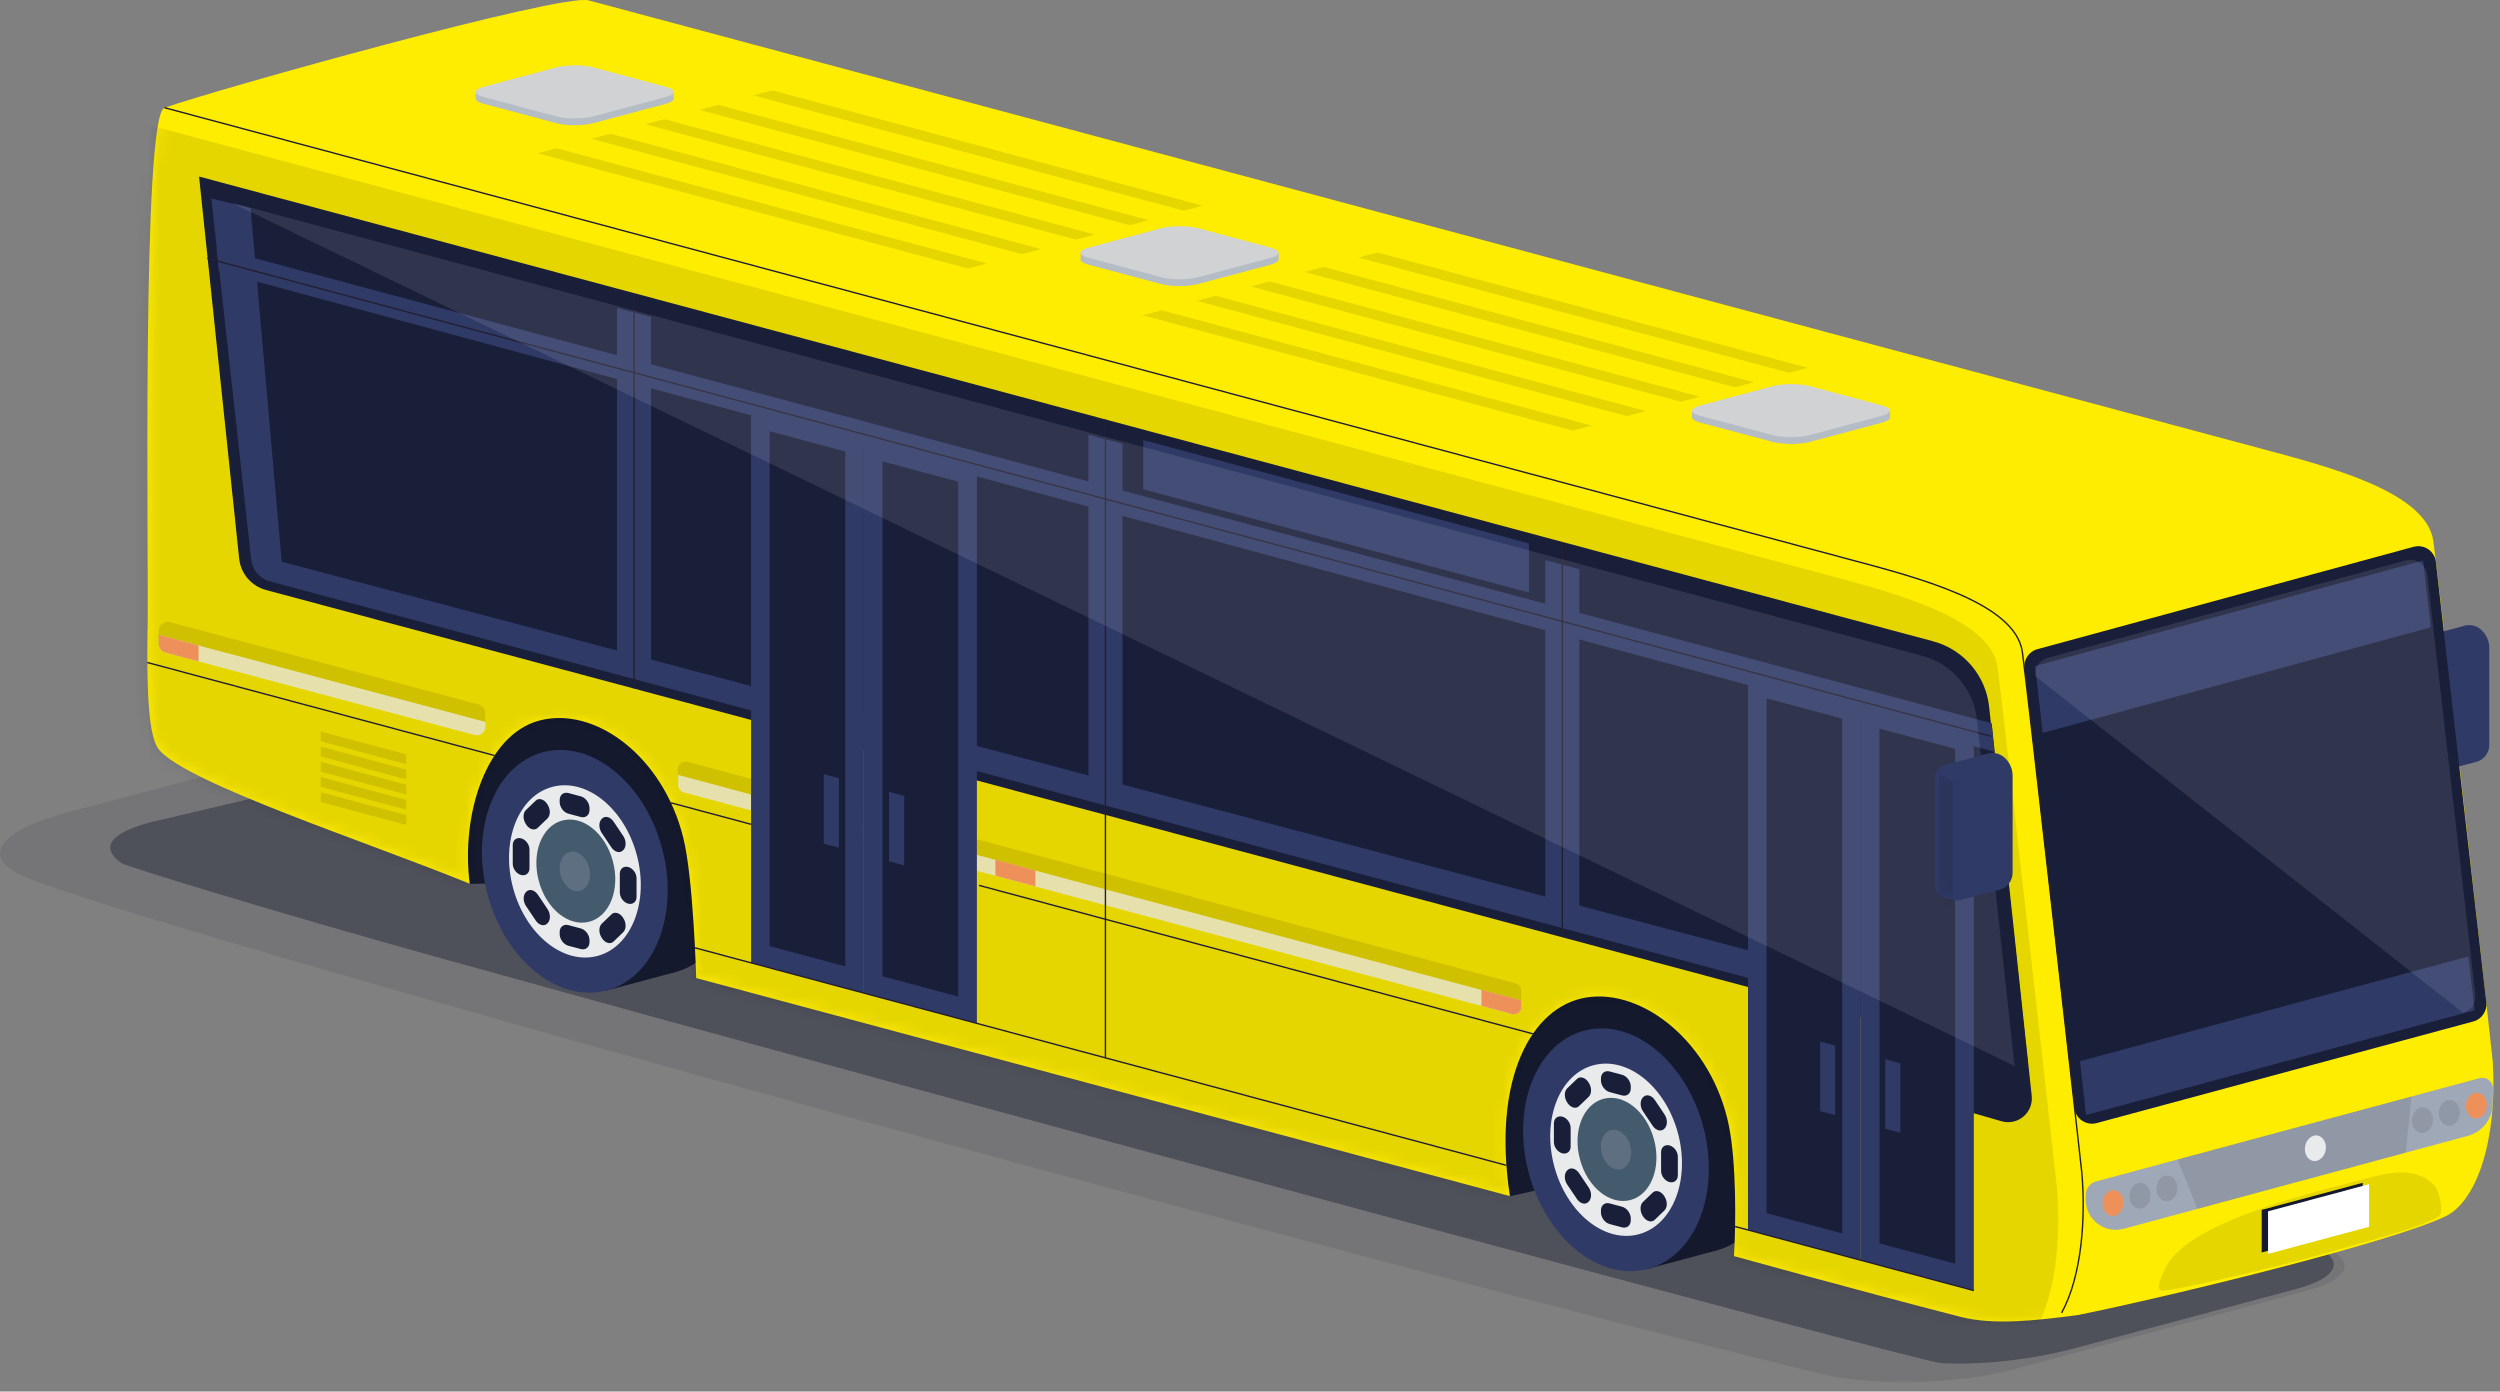 <svg width="212" height="118" viewBox="0 0 212 118" fill="none" xmlns="http://www.w3.org/2000/svg">
<rect x="0" y="0" width="212" height="118" fill="#808080" stroke="none"/>
<g clip-path="url(#clip0_516_5389)">
<g style="mix-blend-mode:multiply" opacity="0.1">
<path d="M26.55 63.4C30.81 62.26 107.3 81.61 111.57 82.76L195.64 105.29C199.9 106.43 199.9 108.3 195.64 109.45L170.46 116.2C166.2 117.34 159.17 117.53 154.85 116.61C115.98 107.16 15.23 79.46 2.62 74.58C-2.83 72.47 1.25 70.08 5.51 68.94L26.54 63.4H26.55Z" fill="#14192E"/>
</g>
<g style="mix-blend-mode:multiply" opacity="0.4">
<path d="M32.03 65.21C36.29 64.07 43.27 64.24 47.54 65.38L194.71 105.15C198.97 106.29 198.97 108.16 194.71 109.31L175.87 114.35C171.61 115.49 167.06 115.76 164.58 115.59C162.75 115.47 81.27 93.45 37.79 81.37C22.56 77.14 10.68 73.45 10.33 73.21C8.96 72.28 8.45 70.89 12.71 69.74L32.03 65.2V65.21Z" fill="#14192E"/>
</g>
<path d="M150.3 93.94C151.79 99.52 149.7 104.92 145.61 106.02C141.53 107.11 137.01 103.48 135.51 97.9C134.02 92.32 136.11 86.92 140.2 85.82C144.28 84.73 148.8 88.36 150.3 93.94Z" fill="#14192E"/>
<path d="M140.208 85.824L134.18 87.439L139.592 107.636L145.62 106.021L140.208 85.824Z" fill="#14192E"/>
<path d="M62 70.34C63.49 75.92 61.4 81.32 57.31 82.42C53.23 83.51 48.71 79.88 47.21 74.3C45.72 68.72 47.81 63.32 51.9 62.22C55.98 61.13 60.5 64.76 62 70.34Z" fill="#14192E"/>
<path d="M51.906 62.222L45.878 63.837L51.29 84.034L57.318 82.419L51.906 62.222Z" fill="#14192E"/>
<path d="M39.83 74.95L56.28 74.69L120.74 90.9L128.04 101.44L144.63 97.76L143.02 83.88L34.46 54.66L35.16 67.22L39.83 74.95Z" fill="#14192E"/>
<path d="M12.52 53.42C12.61 47.48 12 9.78 13.95 9.14C18.47 7.55 47.59 -0.58 49.91 0.03C52.23 0.65 172.31 32.84 191.73 38.04C197.45 39.57 205.78 41.7 206.35 45.9C206.85 49.54 211.36 89.5 211.39 90.05C211.79 96.94 209.92 101.92 207.39 103.14C202.76 105.37 184.01 109.94 176.18 111.52C172.47 112.01 169.03 112.38 166.25 111.67C157.84 109.51 147.04 106.52 147.04 106.52C147.22 103.7 147.23 98.56 146.62 95.51C145.22 88.49 139.35 83.79 134.5 84.59C129.88 85.35 126.51 91.44 128.04 101.43L59.04 82.94C59.04 82.94 58.8 74.46 57.94 71.03C56.22 64.1 50.42 59.84 45.71 61.11C41.27 62.3 39.07 69 39.83 74.94C31.08 71.37 15.95 66.46 13.5 63.59C12.61 62.55 12.43 58.8 12.51 53.41L12.52 53.42Z" fill="#FFED00"/>
<path opacity="0.1" d="M57.49 65.73L129 84.87V84.02C129 83.72 128.8 83.46 128.51 83.39L58.31 64.6C57.89 64.49 57.48 64.8 57.48 65.23V65.73H57.49Z" fill="#010101"/>
<path opacity="0.75" d="M57.99 67.2L128.19 85.99C128.61 86.1 129.02 85.79 129.02 85.36V84.86L57.51 65.72V66.57C57.51 66.87 57.71 67.13 58 67.2H57.99Z" fill="white"/>
<path opacity="0.1" d="M13.46 53.86L41.15 61.24V60.46C41.15 60.12 40.92 59.83 40.59 59.74L14.42 52.76C13.93 52.63 13.45 53 13.45 53.51V53.86H13.46Z" fill="#010101"/>
<path opacity="0.75" d="M14.05 55.35L40.25 62.33C40.71 62.45 41.17 62.1 41.17 61.62V61.22L13.47 53.84V54.6C13.47 54.95 13.71 55.26 14.05 55.35Z" fill="white"/>
<mask id="mask0_516_5389" style="mask-type:luminance" maskUnits="userSpaceOnUse" x="12" y="-1" width="200" height="114">
<path d="M12.52 53.42C12.61 48.25 12 9.78 13.95 9.14C18.47 7.55 47.59 -0.58 49.91 0.03C52.23 0.65 172.31 32.84 191.73 38.04C197.45 39.57 205.78 41.7 206.35 45.9C206.85 49.54 211.36 89.5 211.39 90.05C211.79 96.94 209.92 101.92 207.39 103.14C202.76 105.37 184.01 109.94 176.18 111.52C172.47 112.01 169.03 112.38 166.25 111.67C157.84 109.51 147.04 106.52 147.04 106.52C147.22 103.7 147.23 98.56 146.62 95.51C145.22 88.49 139.35 83.79 134.5 84.59C129.88 85.35 126.51 91.44 128.04 101.43L59.04 82.94C59.04 82.94 58.8 74.46 57.94 71.03C56.22 64.1 50.42 59.84 45.71 61.11C41.27 62.3 39.07 69 39.83 74.94C31.08 71.37 15.95 66.46 13.5 63.59C12.61 62.55 12.42 58.8 12.51 53.41L12.52 53.42Z" fill="white"/>
</mask>
<g mask="url(#mask0_516_5389)">
<path opacity="0.1" d="M172.71 112.6C174.48 109.38 174.74 104.36 174.43 100.72C174.38 100.18 169.89 60.21 169.39 56.57C168.81 52.37 160.48 50.24 154.77 48.71C135.35 43.51 14.15 11 11.83 10.39L3.67 60.4L16.32 76.82L165.78 115.76L172.71 112.6Z" fill="#010101"/>
</g>
<path d="M208.96 53.07L205.28 54.06C204.82 54.18 204.5 54.6 204.5 55.07V64.26C204.5 64.79 204.88 65.25 205.4 65.35L206.13 65.49C206.32 65.53 206.52 65.52 206.71 65.47L209.98 64.61C210.63 64.44 211.09 63.85 211.09 63.17V54.93C211.09 54.33 210.82 53.76 210.36 53.37C209.97 53.04 209.45 52.93 208.96 53.06V53.07Z" fill="#303A66"/>
<mask id="mask1_516_5389" style="mask-type:luminance" maskUnits="userSpaceOnUse" x="204" y="53" width="8" height="13">
<path d="M208.96 53.07L205.28 54.06C204.82 54.18 204.5 54.6 204.5 55.07V64.26C204.5 64.79 204.88 65.25 205.4 65.35L206.13 65.49C206.32 65.53 206.52 65.52 206.71 65.47L209.98 64.61C210.63 64.44 211.09 63.85 211.09 63.17V54.93C211.09 54.33 210.82 53.76 210.36 53.37C209.97 53.04 209.45 52.93 208.96 53.06V53.07Z" fill="white"/>
</mask>
<g mask="url(#mask1_516_5389)">
<path opacity="0.1" d="M204.82 65.98H206.03V55.41L204.82 54.82V65.98Z" fill="#010101"/>
</g>
<path d="M171.96 90.06L22.55 50.03C21.32 49.7 20.41 48.64 20.28 47.37L16.88 14.97L163.92 54.38C166.51 55.07 168.41 57.3 168.68 59.96L171.95 90.05L171.96 90.06Z" fill="#191E39"/>
<path d="M204.67 46.37L172.77 55.05C172.06 55.24 171.59 55.93 171.68 56.66L175.91 93.96C176.01 94.87 176.9 95.47 177.79 95.24L209.74 86.62C210.45 86.43 210.92 85.74 210.84 85L206.56 47.64C206.46 46.73 205.56 46.13 204.68 46.37H204.67Z" fill="#191E39"/>
<path d="M168.89 61.33L172.29 92.93C172.44 94.36 171.1 95.48 169.72 95.08L167.26 94.37L167.37 62.08L168.88 61.34L168.89 61.33Z" fill="#191E39"/>
<path d="M144.43 95.52C145.92 101.1 143.83 106.5 139.74 107.6C135.66 108.69 131.14 105.06 129.64 99.48C128.15 93.9 130.24 88.5 134.33 87.4C138.41 86.31 142.93 89.94 144.43 95.52Z" fill="#303A66"/>
<path d="M138.966 104.666C141.862 103.89 143.351 100.052 142.29 96.094C141.23 92.135 138.022 89.556 135.125 90.332C132.228 91.108 130.74 94.946 131.8 98.904C132.861 102.863 136.069 105.442 138.966 104.666Z" fill="#E9EAEB"/>
<path d="M140.26 96.63C140.9 99 140 101.3 138.27 101.76C136.53 102.23 134.61 100.68 133.98 98.31C133.34 95.94 134.24 93.64 135.97 93.18C137.71 92.71 139.63 94.26 140.26 96.63Z" fill="#445A6D"/>
<path d="M138.25 97.17C138.49 98.08 138.15 98.96 137.48 99.14C136.81 99.32 136.08 98.73 135.83 97.81C135.59 96.9 135.93 96.02 136.6 95.84C137.27 95.66 138 96.25 138.25 97.17Z" fill="#5E6F82"/>
<path d="M136.5 92.61L137.55 92.89C137.96 93 138.29 92.73 138.29 92.3V92.13C138.29 91.7 137.96 91.25 137.55 91.14L136.5 90.86C136.09 90.75 135.76 91.02 135.76 91.45V91.62C135.76 92.05 136.09 92.5 136.5 92.61Z" fill="#191E39"/>
<path d="M136.5 103.8L137.55 104.08C137.96 104.19 138.29 103.92 138.29 103.49V103.32C138.29 102.89 137.96 102.44 137.55 102.33L136.5 102.05C136.09 101.94 135.76 102.21 135.76 102.64V102.81C135.76 103.24 136.09 103.69 136.5 103.8Z" fill="#191E39"/>
<path d="M140.86 97.7V99.29C140.86 99.71 141.18 100.14 141.57 100.24C141.96 100.34 142.28 100.09 142.28 99.67V98.08C142.28 97.66 141.96 97.23 141.57 97.13C141.18 97.03 140.86 97.28 140.86 97.7Z" fill="#191E39"/>
<path d="M131.77 95.26V96.85C131.77 97.27 132.09 97.7 132.48 97.8C132.87 97.9 133.19 97.65 133.19 97.23V95.64C133.19 95.22 132.87 94.79 132.48 94.69C132.09 94.59 131.77 94.84 131.77 95.26Z" fill="#191E39"/>
<path d="M140.14 101.14L139.32 101.93C139.05 102.19 139.05 102.73 139.32 103.13L139.35 103.18C139.62 103.58 140.06 103.7 140.32 103.44L141.14 102.65C141.41 102.39 141.41 101.85 141.14 101.45L141.11 101.4C140.84 101 140.4 100.88 140.14 101.14Z" fill="#191E39"/>
<path d="M133.72 91.5L132.9 92.29C132.63 92.55 132.63 93.09 132.9 93.49L132.93 93.54C133.2 93.94 133.64 94.06 133.9 93.8L134.72 93.01C134.99 92.75 134.99 92.21 134.72 91.81L134.69 91.76C134.42 91.36 133.98 91.24 133.72 91.5Z" fill="#191E39"/>
<path d="M134.72 100.7L133.9 99.48C133.63 99.08 133.19 98.96 132.93 99.22L132.9 99.25C132.63 99.51 132.63 100.05 132.9 100.45L133.72 101.67C133.99 102.07 134.43 102.19 134.69 101.93L134.72 101.9C134.99 101.64 134.99 101.1 134.72 100.7Z" fill="#191E39"/>
<path d="M141.15 94.5L140.33 93.28C140.06 92.88 139.62 92.76 139.36 93.02L139.33 93.05C139.06 93.31 139.06 93.85 139.33 94.25L140.15 95.47C140.42 95.87 140.86 95.99 141.12 95.73L141.15 95.7C141.42 95.44 141.42 94.9 141.15 94.5Z" fill="#191E39"/>
<path d="M210.26 91.43L177.76 100.18C177.23 100.32 176.87 100.8 176.87 101.35V101.75C176.87 103.43 178.47 104.64 180.09 104.2L209.28 96.32C210.5 95.99 211.35 94.9 211.38 93.64L211.41 92.33C211.42 91.72 210.85 91.27 210.26 91.43Z" fill="#9FA8B6"/>
<path opacity="0.1" d="M183.27 109.44C182.7 109.3 183.45 107.91 183.69 107.42C185.74 103.31 197.92 100.69 201.57 99.71C204.85 98.83 206.38 100.15 206.72 101.02C206.85 101.36 207.24 102.73 206.83 103.1C205.87 103.95 199.91 105.48 196.87 106.36C193.58 107.32 183.92 109.6 183.26 109.44H183.27Z" fill="#010101"/>
<path opacity="0.1" d="M204.01 97.75L186.34 102.52L184.65 98.32L204.5 92.98L204.01 97.75Z" fill="#010101"/>
<path d="M195.47 97.22C195.37 97.81 195.68 98.36 196.16 98.45C196.64 98.53 197.12 98.12 197.22 97.52C197.32 96.93 197.01 96.38 196.53 96.29C196.05 96.21 195.57 96.62 195.47 97.22Z" fill="#E9EAEB"/>
<path d="M178.3 101.95C178.25 102.55 178.61 103.07 179.1 103.11C179.59 103.15 180.03 102.69 180.07 102.09C180.12 101.49 179.76 100.97 179.27 100.93C178.78 100.89 178.34 101.35 178.3 101.95Z" fill="#EE905A"/>
<path opacity="0.1" d="M180.59 101.33C180.54 101.93 180.9 102.45 181.39 102.49C181.88 102.53 182.32 102.07 182.36 101.47C182.41 100.87 182.05 100.35 181.56 100.31C181.07 100.27 180.63 100.73 180.59 101.33Z" fill="#010101"/>
<path opacity="0.1" d="M182.87 100.71C182.82 101.31 183.18 101.83 183.67 101.87C184.16 101.91 184.6 101.45 184.64 100.85C184.69 100.25 184.33 99.73 183.84 99.69C183.35 99.65 182.91 100.11 182.87 100.71Z" fill="#010101"/>
<path opacity="0.1" d="M204.54 94.92C204.49 95.52 204.85 96.04 205.34 96.08C205.83 96.12 206.27 95.66 206.31 95.06C206.36 94.46 206 93.94 205.51 93.9C205.02 93.86 204.58 94.32 204.54 94.92Z" fill="#010101"/>
<path opacity="0.1" d="M206.82 94.3C206.77 94.9 207.13 95.42 207.62 95.46C208.11 95.5 208.55 95.04 208.59 94.44C208.64 93.84 208.28 93.32 207.79 93.28C207.3 93.24 206.86 93.7 206.82 94.3Z" fill="#010101"/>
<path d="M209.11 93.68C209.06 94.28 209.42 94.8 209.91 94.84C210.4 94.88 210.84 94.42 210.88 93.82C210.93 93.22 210.57 92.7 210.08 92.66C209.59 92.62 209.15 93.08 209.11 93.68Z" fill="#EE905A"/>
<g opacity="0.1">
<path d="M151.69 31.61L153.29 31.19L116.8 21.41L115.2 21.84L151.69 31.61Z" fill="#010101"/>
<path d="M147.11 32.84L148.72 32.41L112.22 22.63L110.62 23.06L147.11 32.84Z" fill="#010101"/>
<path d="M142.54 34.07L144.14 33.64L107.65 23.86L106.05 24.29L142.54 34.07Z" fill="#010101"/>
<path d="M137.96 35.29L139.57 34.86L103.07 25.08L101.47 25.51L137.96 35.29Z" fill="#010101"/>
<path d="M133.39 36.52L134.99 36.09L98.5 26.31L96.9 26.74L133.39 36.52Z" fill="#010101"/>
</g>
<g opacity="0.1">
<path d="M100.38 17.87L101.98 17.44L65.49 7.66L63.88 8.09L100.38 17.87Z" fill="#010101"/>
<path d="M95.8 19.1L97.4 18.67L60.91 8.89L59.31 9.32L95.8 19.1Z" fill="#010101"/>
<path d="M91.23 20.32L92.83 19.89L56.34 10.11L54.73 10.54L91.23 20.32Z" fill="#010101"/>
<path d="M86.65 21.55L88.26 21.12L51.76 11.34L50.16 11.77L86.65 21.55Z" fill="#010101"/>
<path d="M82.08 22.77L83.68 22.34L47.19 12.57L45.59 13L82.08 22.77Z" fill="#010101"/>
</g>
<path d="M168.89 61.33L18.36 21.03L18.56 23.01L169.12 63.75L168.89 61.33Z" fill="#303A66"/>
<path d="M152.9 81.82L21.24 46.93L21.3 47.46C21.4 48.34 22.02 49.07 22.88 49.3L153.13 84.24L152.9 81.82Z" fill="#303A66"/>
<path d="M73.26 84.22L82.84 86.79V39.43L73.26 36.86V84.22Z" fill="#303A66"/>
<path d="M74.84 82.79L81.26 84.51V40.85L74.84 39.13V82.79Z" fill="#191E39"/>
<path d="M63.69 81.65L73.26 84.22V36.86L63.69 34.29V81.65Z" fill="#303A66"/>
<path d="M65.27 80.23L71.68 81.95V38.29L65.27 36.57V80.23Z" fill="#191E39"/>
<path d="M69.86 71.55L71.14 71.89V65.99L69.86 65.65V71.55Z" fill="#303A66"/>
<path d="M75.39 73.04L76.67 73.39V67.49L75.39 67.15V73.04Z" fill="#303A66"/>
<path d="M157.8 106.87L167.38 109.44V62.08L157.8 59.51V106.87Z" fill="#303A66"/>
<path d="M159.38 105.44L165.8 107.16V63.5L159.38 61.79V105.44Z" fill="#191E39"/>
<path d="M148.23 104.31L157.8 106.87V59.51L148.23 56.95V104.31Z" fill="#303A66"/>
<path d="M149.81 102.88L156.22 104.6V60.94L149.81 59.22V102.88Z" fill="#191E39"/>
<path d="M154.34 94.22L155.62 94.56V88.67L154.34 88.32V94.22Z" fill="#303A66"/>
<path d="M159.87 95.72L161.15 96.06V90.17L159.87 89.82V95.72Z" fill="#303A66"/>
<path d="M133.93 48.27L131.04 47.49V76.63L133.93 77.41V48.27Z" fill="#303A66"/>
<path d="M21.24 17.65L17.92 16.83L21.25 46.99C21.36 48.01 22.35 48.71 23.35 48.47L23.95 48.33L21.25 17.66L21.24 17.65Z" fill="#303A66"/>
<path d="M95.19 37.63L92.3 36.86V66L95.19 66.77V37.63Z" fill="#303A66"/>
<path d="M55.21 26.88L52.32 26.11V55.25L55.21 56.02V26.88Z" fill="#303A66"/>
<path d="M96.95 41.49L129.65 50.25V46.08L96.95 37.32V41.49Z" fill="#303A66"/>
<path d="M13.94 9.13C16.26 9.75 137.47 42.25 156.88 47.45C162.6 48.98 170.93 51.11 171.5 55.31C172 58.95 176.49 98.91 176.54 99.46C176.86 103.1 176.59 108.12 174.82 111.34" stroke="#231F32" stroke-width="0.12" stroke-miterlimit="10"/>
<path d="M127.74 98.82L58.84 80.35" stroke="#231F32" stroke-width="0.12" stroke-miterlimit="10"/>
<path d="M167.38 109.44L147.14 104.01" stroke="#231F32" stroke-width="0.12" stroke-miterlimit="10"/>
<path d="M41.94 64.07L12.49 56.18" stroke="#231F32" stroke-width="0.12" stroke-miterlimit="10"/>
<path d="M63.69 69.9L56.9 68.08" stroke="#231F32" stroke-width="0.12" stroke-miterlimit="10"/>
<path d="M129.99 87.67L83.02 75.08" stroke="#231F32" stroke-width="0.12" stroke-miterlimit="10"/>
<path d="M168.89 62.45L17.58 21.91" stroke="#231F32" stroke-width="0.12" stroke-miterlimit="10"/>
<path d="M132.48 45.97V79.46" stroke="#231F32" stroke-width="0.12" stroke-miterlimit="10"/>
<path d="M93.74 35.57V89.71" stroke="#231F32" stroke-width="0.12" stroke-miterlimit="10"/>
<path d="M53.77 25.04V58.39" stroke="#231F32" stroke-width="0.12" stroke-miterlimit="10"/>
<path d="M125.63 85.3L128.21 85.99C128.62 86.1 129.02 85.79 129.02 85.37V84.85L125.63 83.94V85.29V85.3Z" fill="#EE905A"/>
<path d="M84.41 74.26L87.8 75.17V73.82L84.41 72.91V74.26Z" fill="#EE905A"/>
<path d="M14.03 55.34L16.84 56.09V54.74L13.45 53.83V54.58C13.45 54.93 13.69 55.24 14.03 55.33V55.34Z" fill="#EE905A"/>
<path d="M92.29 21.58L98.43 19.94C99.31 19.7 100.74 19.7 101.62 19.94L107.76 21.58C108.64 21.82 108.64 22.2 107.76 22.44L101.62 24.08C100.74 24.32 99.31 24.32 98.43 24.08L92.29 22.44C91.41 22.2 91.41 21.82 92.29 21.58Z" fill="#B4BCC5"/>
<path d="M91.64 22.01L108.43 22.01V21.43L91.64 21.43V22.01Z" fill="#B4BCC5"/>
<path d="M92.29 21L98.43 19.36C99.31 19.12 100.74 19.12 101.62 19.36L107.76 21C108.64 21.24 108.64 21.62 107.76 21.86L101.62 23.5C100.74 23.74 99.31 23.74 98.43 23.5L92.29 21.86C91.41 21.62 91.41 21.24 92.29 21Z" fill="#D0D2D3"/>
<path d="M144.15 34.97L150.29 33.33C151.17 33.09 152.6 33.09 153.48 33.33L159.62 34.97C160.5 35.21 160.5 35.59 159.62 35.83L153.48 37.47C152.6 37.71 151.17 37.71 150.29 37.47L144.15 35.83C143.27 35.59 143.27 35.21 144.15 34.97Z" fill="#B4BCC5"/>
<path d="M143.49 35.4H160.28V34.82H143.49V35.4Z" fill="#B4BCC5"/>
<path d="M144.15 34.39L150.29 32.75C151.17 32.51 152.6 32.51 153.48 32.75L159.62 34.39C160.5 34.63 160.5 35.01 159.62 35.25L153.48 36.89C152.6 37.13 151.17 37.13 150.29 36.89L144.15 35.25C143.27 35.01 143.27 34.63 144.15 34.39Z" fill="#D0D2D3"/>
<g opacity="0.1">
<path d="M27.2 62.86L34.46 64.81V63.97L27.2 62.03V62.86Z" fill="#010101"/>
<path d="M27.2 64.15L34.46 66.1V65.26L27.2 63.31V64.15Z" fill="#010101"/>
<path d="M27.2 65.44L34.46 67.38V66.55L27.2 64.6V65.44Z" fill="#010101"/>
<path d="M27.2 66.73L34.46 68.67V67.84L27.2 65.89V66.73Z" fill="#010101"/>
<path d="M27.2 68.02L34.46 69.96V69.13L27.2 67.18V68.02Z" fill="#010101"/>
</g>
<path d="M173.22 62.15L172.58 56.48L205.48 47.53L206.13 53.2L173.22 62.15Z" fill="#303A66"/>
<path d="M209.32 81.11L209.85 85.67L176.9 94.55L176.38 89.99L209.32 81.11Z" fill="#303A66"/>
<path opacity="0.1" d="M204.04 47.51L173.63 55.79C172.95 55.97 172.51 56.63 172.59 57.33L208.86 85.88C209.54 85.7 209.99 85.04 209.91 84.34L205.83 48.73C205.73 47.86 204.88 47.29 204.04 47.52V47.51Z" fill="white"/>
<path opacity="0.1" d="M170.84 90.4L19.59 17.17L163 55.61C165.53 56.29 167.38 58.45 167.65 61.06L170.84 90.41V90.4Z" fill="white"/>
<path d="M168.54 63.91L164.86 64.9C164.4 65.02 164.08 65.44 164.08 65.91V75.1C164.08 75.63 164.46 76.09 164.98 76.19L165.71 76.33C165.9 76.37 166.1 76.36 166.29 76.31L169.56 75.45C170.21 75.28 170.67 74.69 170.67 74.01V65.77C170.67 65.17 170.4 64.6 169.94 64.21C169.55 63.88 169.03 63.77 168.54 63.9V63.91Z" fill="#303A66"/>
<mask id="mask2_516_5389" style="mask-type:luminance" maskUnits="userSpaceOnUse" x="164" y="63" width="7" height="14">
<path d="M168.54 63.91L164.86 64.9C164.4 65.02 164.08 65.44 164.08 65.91V75.1C164.08 75.63 164.46 76.09 164.98 76.19L165.71 76.33C165.9 76.37 166.1 76.36 166.29 76.31L169.56 75.45C170.21 75.28 170.67 74.69 170.67 74.01V65.77C170.67 65.17 170.4 64.6 169.94 64.21C169.55 63.88 169.03 63.77 168.54 63.9V63.91Z" fill="white"/>
</mask>
<g mask="url(#mask2_516_5389)">
<path opacity="0.1" d="M164.4 76.83H165.61V66.26L164.4 65.67V76.83Z" fill="#010101"/>
</g>
<path d="M41 7.94L47.14 6.3C48.02 6.06 49.45 6.06 50.33 6.3L56.47 7.94C57.35 8.18 57.35 8.56 56.47 8.8L50.33 10.44C49.45 10.68 48.02 10.68 47.14 10.44L41 8.8C40.12 8.56 40.12 8.18 41 7.94Z" fill="#B4BCC5"/>
<path d="M40.33 8.37L57.12 8.37V7.79L40.33 7.79V8.37Z" fill="#B4BCC5"/>
<path d="M41 7.36L47.14 5.72C48.02 5.48 49.45 5.48 50.33 5.72L56.47 7.36C57.35 7.6 57.35 7.98 56.47 8.22L50.33 9.86C49.45 10.1 48.02 10.1 47.14 9.86L41 8.22C40.12 7.98 40.12 7.6 41 7.36Z" fill="#D0D2D3"/>
<path d="M56.14 71.91C57.63 77.49 55.54 82.89 51.45 83.99C47.37 85.08 42.85 81.45 41.35 75.87C39.86 70.29 41.95 64.89 46.04 63.79C50.12 62.7 54.64 66.33 56.14 71.91Z" fill="#303A66"/>
<path d="M50.673 81.062C53.57 80.286 55.059 76.448 53.998 72.489C52.937 68.531 49.729 65.951 46.833 66.728C43.936 67.504 42.447 71.342 43.508 75.3C44.569 79.258 47.777 81.838 50.673 81.062Z" fill="#E9EAEB"/>
<path d="M51.97 73.03C52.61 75.4 51.71 77.7 49.98 78.16C48.24 78.63 46.32 77.08 45.69 74.71C45.05 72.34 45.95 70.04 47.68 69.58C49.42 69.11 51.34 70.66 51.97 73.03Z" fill="#445A6D"/>
<path d="M49.96 73.57C50.2 74.48 49.86 75.36 49.19 75.54C48.52 75.72 47.79 75.13 47.54 74.21C47.3 73.3 47.64 72.42 48.31 72.24C48.98 72.06 49.71 72.65 49.96 73.57Z" fill="#5E6F82"/>
<path d="M48.2 69L49.25 69.28C49.66 69.39 49.99 69.12 49.99 68.69V68.52C49.99 68.09 49.66 67.64 49.25 67.53L48.2 67.25C47.79 67.14 47.46 67.41 47.46 67.84V68.01C47.46 68.44 47.79 68.89 48.2 69Z" fill="#191E39"/>
<path d="M48.2 80.2L49.25 80.48C49.66 80.59 49.99 80.32 49.99 79.89V79.72C49.99 79.29 49.66 78.84 49.25 78.73L48.2 78.45C47.79 78.34 47.46 78.61 47.46 79.04V79.21C47.46 79.64 47.79 80.09 48.2 80.2Z" fill="#191E39"/>
<path d="M52.56 74.09V75.68C52.56 76.1 52.88 76.53 53.27 76.63C53.66 76.73 53.98 76.48 53.98 76.06V74.47C53.98 74.05 53.66 73.62 53.27 73.52C52.88 73.42 52.56 73.67 52.56 74.09Z" fill="#191E39"/>
<path d="M43.48 71.66V73.25C43.48 73.67 43.8 74.1 44.19 74.2C44.58 74.3 44.9 74.05 44.9 73.63V72.04C44.9 71.62 44.58 71.19 44.19 71.09C43.8 70.99 43.48 71.24 43.48 71.66Z" fill="#191E39"/>
<path d="M51.85 77.54L51.03 78.33C50.76 78.59 50.76 79.13 51.03 79.53L51.06 79.58C51.33 79.98 51.77 80.1 52.03 79.84L52.85 79.05C53.12 78.79 53.12 78.25 52.85 77.85L52.82 77.8C52.55 77.4 52.11 77.28 51.85 77.54Z" fill="#191E39"/>
<path d="M45.42 67.9L44.6 68.69C44.33 68.95 44.33 69.49 44.6 69.89L44.63 69.94C44.9 70.34 45.34 70.46 45.6 70.2L46.42 69.41C46.69 69.15 46.69 68.61 46.42 68.21L46.39 68.16C46.12 67.76 45.68 67.64 45.42 67.9Z" fill="#191E39"/>
<path d="M46.43 77.09L45.61 75.87C45.34 75.47 44.9 75.35 44.64 75.61L44.61 75.64C44.34 75.9 44.34 76.44 44.61 76.84L45.43 78.06C45.7 78.46 46.14 78.58 46.4 78.32L46.43 78.29C46.7 78.03 46.7 77.49 46.43 77.09Z" fill="#191E39"/>
<path d="M52.85 70.89L52.03 69.67C51.76 69.27 51.32 69.15 51.06 69.41L51.03 69.44C50.76 69.7 50.76 70.24 51.03 70.64L51.85 71.86C52.12 72.26 52.56 72.38 52.82 72.12L52.85 72.09C53.12 71.83 53.12 71.29 52.85 70.89Z" fill="#191E39"/>
<path d="M200.36 103.91L191.79 106.21V102.6L200.36 100.3V103.91Z" fill="#14192E"/>
<path d="M200.9 104.03L192.33 106.33V102.72L200.9 100.42V104.03Z" fill="white"/>
</g>
<defs>
<clipPath id="clip0_516_5389">
<rect width="211.44" height="117.18" fill="white"/>
</clipPath>
</defs>
</svg>
